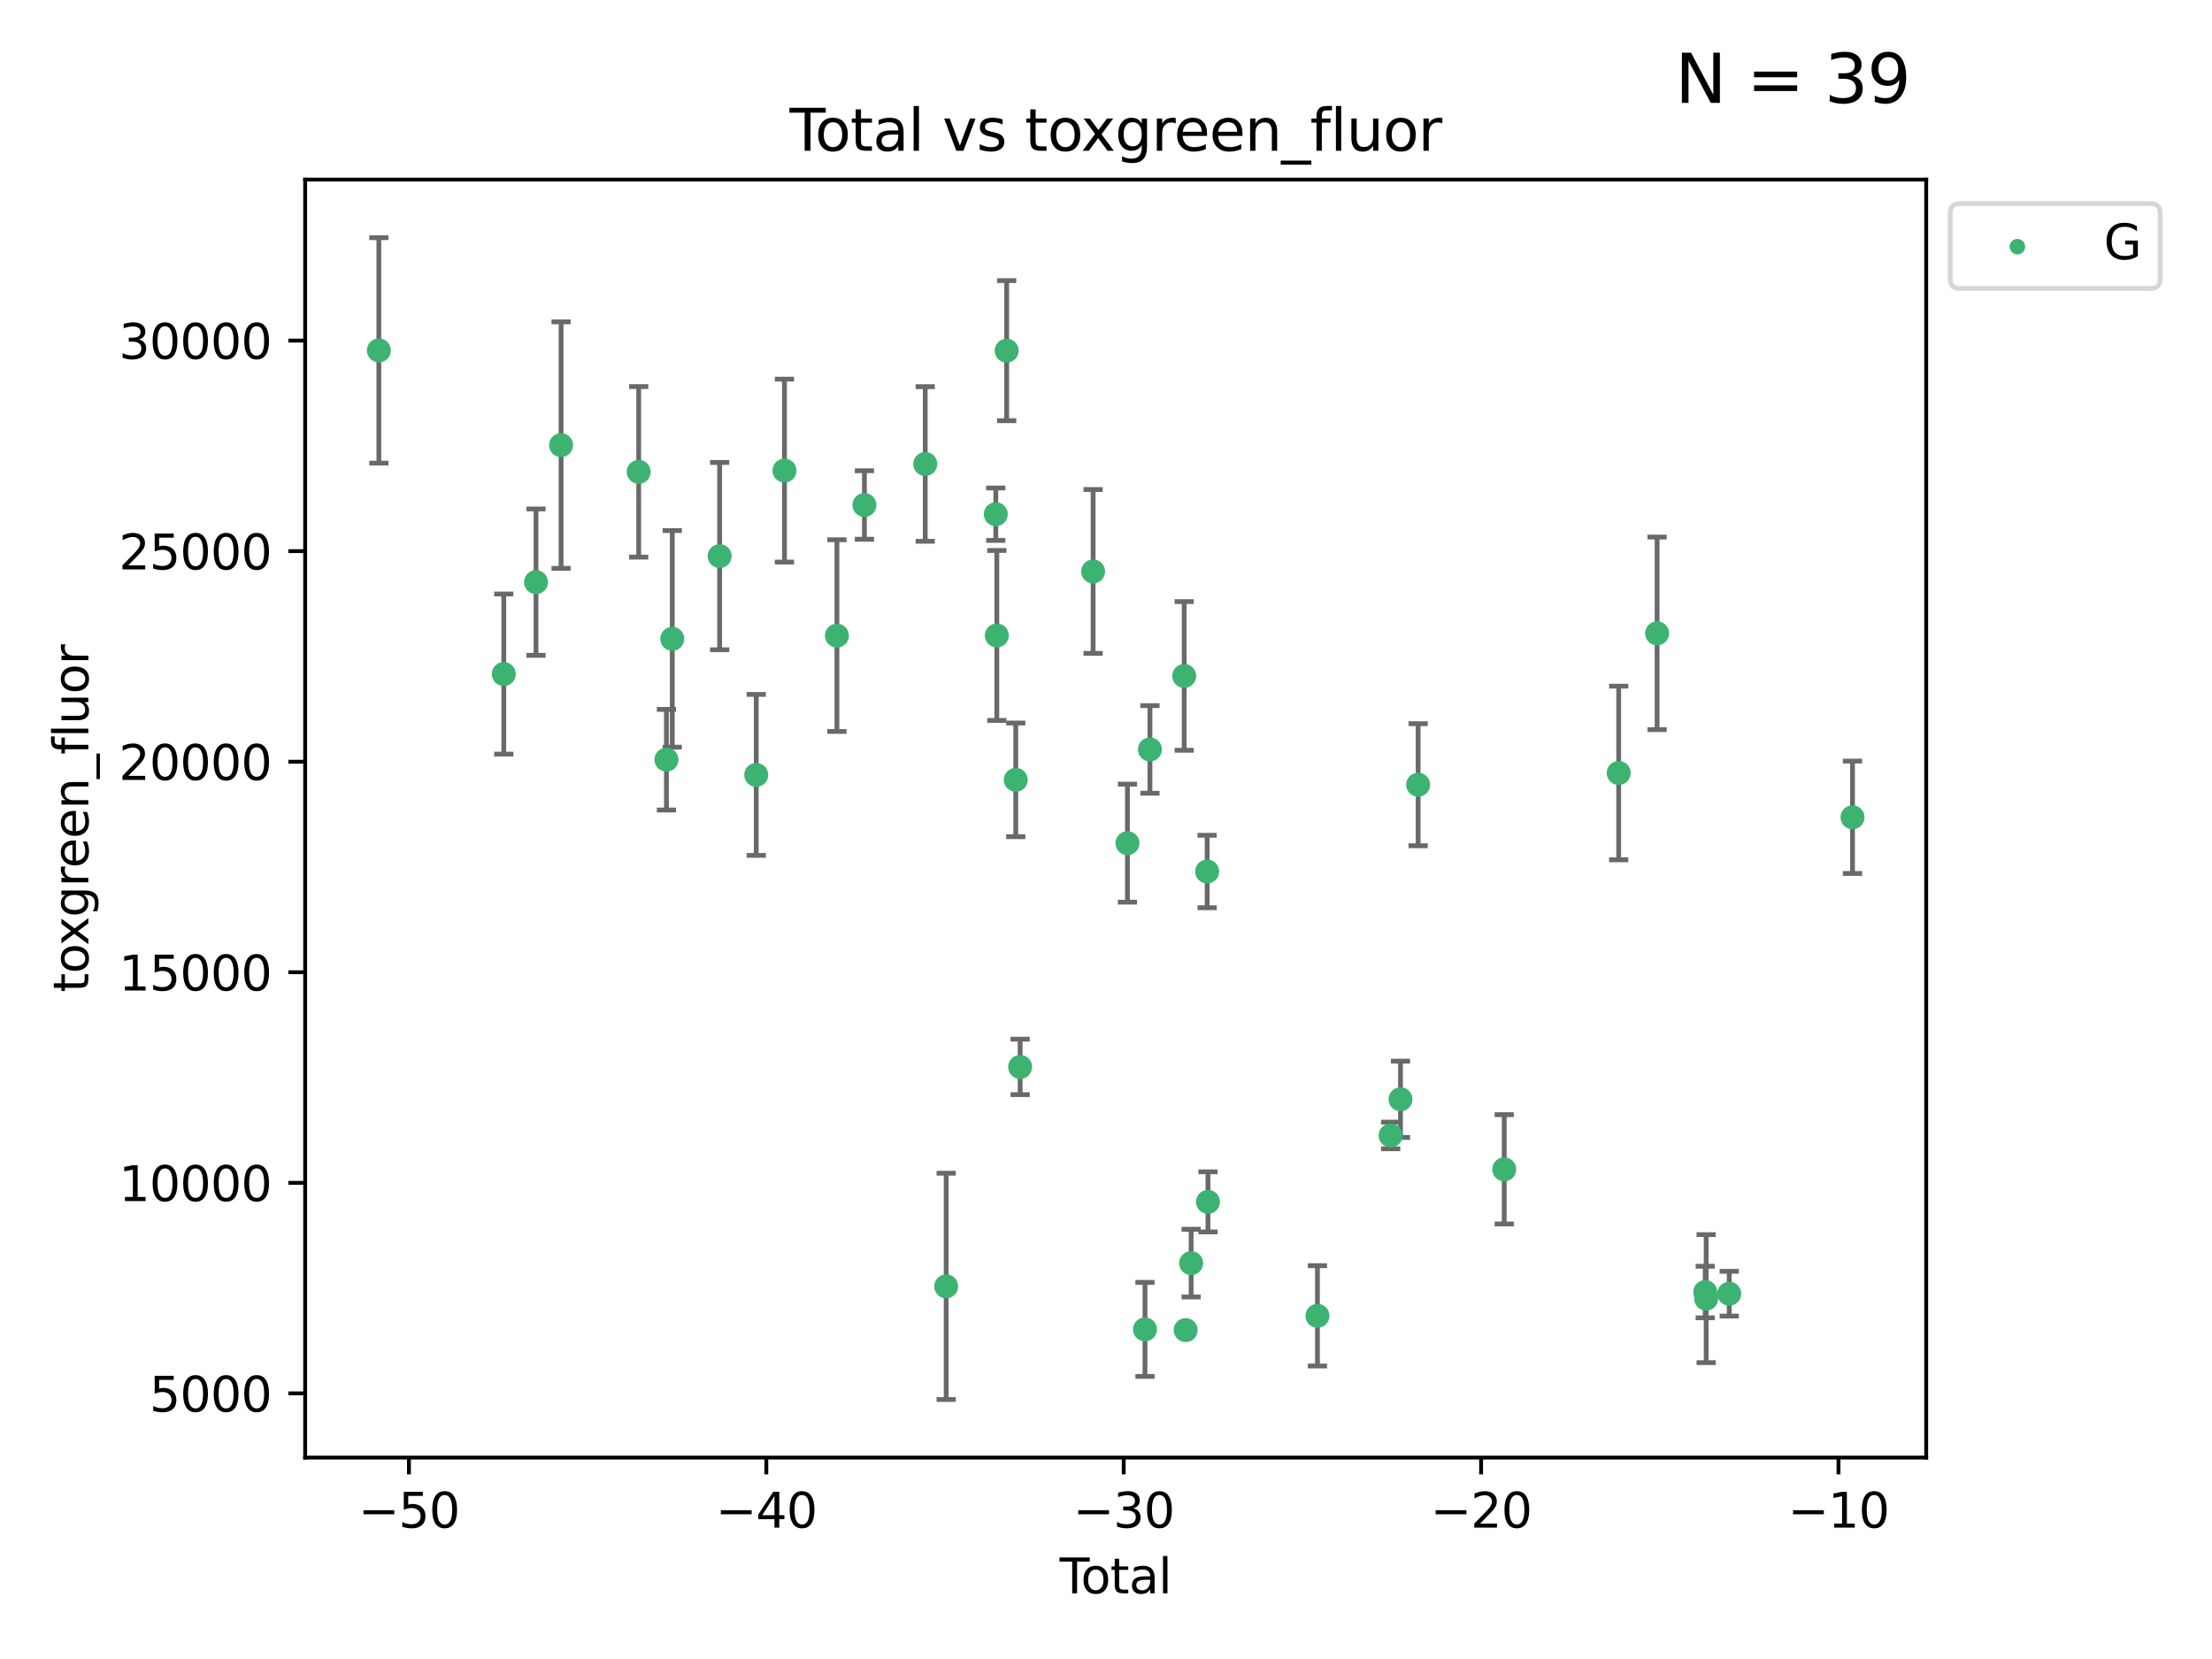 <?xml version="1.0" encoding="utf-8" standalone="no"?>
<!DOCTYPE svg PUBLIC "-//W3C//DTD SVG 1.1//EN"
  "http://www.w3.org/Graphics/SVG/1.1/DTD/svg11.dtd">
<svg xmlns:xlink="http://www.w3.org/1999/xlink" width="460.8pt" height="345.6pt" viewBox="0 0 460.8 345.6" xmlns="http://www.w3.org/2000/svg" version="1.1">
 <defs>
  <style type="text/css">*{stroke-linejoin: round; stroke-linecap: butt}</style>
 </defs>
 <g id="figure_1">
  <g id="patch_1">
   <path d="M 0 345.6 
L 460.8 345.6 
L 460.8 0 
L 0 0 
z
" style="fill: #ffffff"/>
  </g>
  <g id="axes_1">
   <g id="patch_2">
    <path d="M 63.571 303.64 
L 401.26 303.64 
L 401.26 37.411 
L 63.571 37.411 
z
" style="fill: #ffffff"/>
   </g>
   <g id="PathCollection_1">
    <defs>
     <path id="mb9ed1e0e8e" d="M 0 1.118 
C 0.297 1.118 0.581 1 0.791 0.791 
C 1 0.581 1.118 0.297 1.118 0 
C 1.118 -0.297 1 -0.581 0.791 -0.791 
C 0.581 -1 0.297 -1.118 0 -1.118 
C -0.297 -1.118 -0.581 -1 -0.791 -0.791 
C -1 -0.581 -1.118 -0.297 -1.118 0 
C -1.118 0.297 -1 0.581 -0.791 0.791 
C -0.581 1 -0.297 1.118 0 1.118 
z
" style="stroke: #3cb371"/>
    </defs>
    <g clip-path="url(#p85d1f68f22)">
     <use xlink:href="#mb9ed1e0e8e" x="78.921" y="72.997" style="fill: #3cb371; stroke: #3cb371"/>
     <use xlink:href="#mb9ed1e0e8e" x="104.945" y="140.416" style="fill: #3cb371; stroke: #3cb371"/>
     <use xlink:href="#mb9ed1e0e8e" x="111.661" y="121.273" style="fill: #3cb371; stroke: #3cb371"/>
     <use xlink:href="#mb9ed1e0e8e" x="116.882" y="92.727" style="fill: #3cb371; stroke: #3cb371"/>
     <use xlink:href="#mb9ed1e0e8e" x="133.054" y="98.296" style="fill: #3cb371; stroke: #3cb371"/>
     <use xlink:href="#mb9ed1e0e8e" x="138.83" y="158.255" style="fill: #3cb371; stroke: #3cb371"/>
     <use xlink:href="#mb9ed1e0e8e" x="140.045" y="133.085" style="fill: #3cb371; stroke: #3cb371"/>
     <use xlink:href="#mb9ed1e0e8e" x="149.915" y="115.849" style="fill: #3cb371; stroke: #3cb371"/>
     <use xlink:href="#mb9ed1e0e8e" x="157.537" y="161.427" style="fill: #3cb371; stroke: #3cb371"/>
     <use xlink:href="#mb9ed1e0e8e" x="163.418" y="98.031" style="fill: #3cb371; stroke: #3cb371"/>
     <use xlink:href="#mb9ed1e0e8e" x="174.347" y="132.413" style="fill: #3cb371; stroke: #3cb371"/>
     <use xlink:href="#mb9ed1e0e8e" x="180.076" y="105.202" style="fill: #3cb371; stroke: #3cb371"/>
     <use xlink:href="#mb9ed1e0e8e" x="192.744" y="96.654" style="fill: #3cb371; stroke: #3cb371"/>
     <use xlink:href="#mb9ed1e0e8e" x="197.107" y="267.972" style="fill: #3cb371; stroke: #3cb371"/>
     <use xlink:href="#mb9ed1e0e8e" x="207.44" y="107.117" style="fill: #3cb371; stroke: #3cb371"/>
     <use xlink:href="#mb9ed1e0e8e" x="207.655" y="132.378" style="fill: #3cb371; stroke: #3cb371"/>
     <use xlink:href="#mb9ed1e0e8e" x="209.708" y="73.051" style="fill: #3cb371; stroke: #3cb371"/>
     <use xlink:href="#mb9ed1e0e8e" x="211.603" y="162.455" style="fill: #3cb371; stroke: #3cb371"/>
     <use xlink:href="#mb9ed1e0e8e" x="212.514" y="222.262" style="fill: #3cb371; stroke: #3cb371"/>
     <use xlink:href="#mb9ed1e0e8e" x="227.715" y="119.045" style="fill: #3cb371; stroke: #3cb371"/>
     <use xlink:href="#mb9ed1e0e8e" x="234.867" y="175.647" style="fill: #3cb371; stroke: #3cb371"/>
     <use xlink:href="#mb9ed1e0e8e" x="238.521" y="276.939" style="fill: #3cb371; stroke: #3cb371"/>
     <use xlink:href="#mb9ed1e0e8e" x="239.552" y="156.122" style="fill: #3cb371; stroke: #3cb371"/>
     <use xlink:href="#mb9ed1e0e8e" x="246.69" y="140.808" style="fill: #3cb371; stroke: #3cb371"/>
     <use xlink:href="#mb9ed1e0e8e" x="246.995" y="277.082" style="fill: #3cb371; stroke: #3cb371"/>
     <use xlink:href="#mb9ed1e0e8e" x="248.132" y="263.132" style="fill: #3cb371; stroke: #3cb371"/>
     <use xlink:href="#mb9ed1e0e8e" x="251.47" y="181.548" style="fill: #3cb371; stroke: #3cb371"/>
     <use xlink:href="#mb9ed1e0e8e" x="251.643" y="250.367" style="fill: #3cb371; stroke: #3cb371"/>
     <use xlink:href="#mb9ed1e0e8e" x="274.449" y="274.113" style="fill: #3cb371; stroke: #3cb371"/>
     <use xlink:href="#mb9ed1e0e8e" x="289.699" y="236.539" style="fill: #3cb371; stroke: #3cb371"/>
     <use xlink:href="#mb9ed1e0e8e" x="291.75" y="229" style="fill: #3cb371; stroke: #3cb371"/>
     <use xlink:href="#mb9ed1e0e8e" x="295.426" y="163.471" style="fill: #3cb371; stroke: #3cb371"/>
     <use xlink:href="#mb9ed1e0e8e" x="313.358" y="243.591" style="fill: #3cb371; stroke: #3cb371"/>
     <use xlink:href="#mb9ed1e0e8e" x="337.204" y="161.024" style="fill: #3cb371; stroke: #3cb371"/>
     <use xlink:href="#mb9ed1e0e8e" x="345.204" y="131.935" style="fill: #3cb371; stroke: #3cb371"/>
     <use xlink:href="#mb9ed1e0e8e" x="355.23" y="269.151" style="fill: #3cb371; stroke: #3cb371"/>
     <use xlink:href="#mb9ed1e0e8e" x="355.424" y="270.526" style="fill: #3cb371; stroke: #3cb371"/>
     <use xlink:href="#mb9ed1e0e8e" x="360.232" y="269.502" style="fill: #3cb371; stroke: #3cb371"/>
     <use xlink:href="#mb9ed1e0e8e" x="385.911" y="170.254" style="fill: #3cb371; stroke: #3cb371"/>
    </g>
   </g>
   <g id="matplotlib.axis_1">
    <g id="xtick_1">
     <g id="line2d_1">
      <defs>
       <path id="ma509bc510e" d="M 0 0 
L 0 3.5 
" style="stroke: #000000; stroke-width: 0.8"/>
      </defs>
      <g>
       <use xlink:href="#ma509bc510e" x="85.187" y="303.64" style="stroke: #000000; stroke-width: 0.8"/>
      </g>
     </g>
     <g id="text_1">
      <!-- −50 -->
      <g transform="translate(74.634 318.238)scale(0.1 -0.1)">
       <defs>
        <path id="DejaVuSans-2212" d="M 678 2272 
L 4684 2272 
L 4684 1741 
L 678 1741 
L 678 2272 
z
" transform="scale(0.016)"/>
        <path id="DejaVuSans-35" d="M 691 4666 
L 3169 4666 
L 3169 4134 
L 1269 4134 
L 1269 2991 
Q 1406 3038 1543 3061 
Q 1681 3084 1819 3084 
Q 2600 3084 3056 2656 
Q 3513 2228 3513 1497 
Q 3513 744 3044 326 
Q 2575 -91 1722 -91 
Q 1428 -91 1123 -41 
Q 819 9 494 109 
L 494 744 
Q 775 591 1075 516 
Q 1375 441 1709 441 
Q 2250 441 2565 725 
Q 2881 1009 2881 1497 
Q 2881 1984 2565 2268 
Q 2250 2553 1709 2553 
Q 1456 2553 1204 2497 
Q 953 2441 691 2322 
L 691 4666 
z
" transform="scale(0.016)"/>
        <path id="DejaVuSans-30" d="M 2034 4250 
Q 1547 4250 1301 3770 
Q 1056 3291 1056 2328 
Q 1056 1369 1301 889 
Q 1547 409 2034 409 
Q 2525 409 2770 889 
Q 3016 1369 3016 2328 
Q 3016 3291 2770 3770 
Q 2525 4250 2034 4250 
z
M 2034 4750 
Q 2819 4750 3233 4129 
Q 3647 3509 3647 2328 
Q 3647 1150 3233 529 
Q 2819 -91 2034 -91 
Q 1250 -91 836 529 
Q 422 1150 422 2328 
Q 422 3509 836 4129 
Q 1250 4750 2034 4750 
z
" transform="scale(0.016)"/>
       </defs>
       <use xlink:href="#DejaVuSans-2212"/>
       <use xlink:href="#DejaVuSans-35" x="83.789"/>
       <use xlink:href="#DejaVuSans-30" x="147.412"/>
      </g>
     </g>
    </g>
    <g id="xtick_2">
     <g id="line2d_2">
      <g>
       <use xlink:href="#ma509bc510e" x="159.638" y="303.64" style="stroke: #000000; stroke-width: 0.8"/>
      </g>
     </g>
     <g id="text_2">
      <!-- −40 -->
      <g transform="translate(149.086 318.238)scale(0.1 -0.1)">
       <defs>
        <path id="DejaVuSans-34" d="M 2419 4116 
L 825 1625 
L 2419 1625 
L 2419 4116 
z
M 2253 4666 
L 3047 4666 
L 3047 1625 
L 3713 1625 
L 3713 1100 
L 3047 1100 
L 3047 0 
L 2419 0 
L 2419 1100 
L 313 1100 
L 313 1709 
L 2253 4666 
z
" transform="scale(0.016)"/>
       </defs>
       <use xlink:href="#DejaVuSans-2212"/>
       <use xlink:href="#DejaVuSans-34" x="83.789"/>
       <use xlink:href="#DejaVuSans-30" x="147.412"/>
      </g>
     </g>
    </g>
    <g id="xtick_3">
     <g id="line2d_3">
      <g>
       <use xlink:href="#ma509bc510e" x="234.089" y="303.64" style="stroke: #000000; stroke-width: 0.8"/>
      </g>
     </g>
     <g id="text_3">
      <!-- −30 -->
      <g transform="translate(223.537 318.238)scale(0.1 -0.1)">
       <defs>
        <path id="DejaVuSans-33" d="M 2597 2516 
Q 3050 2419 3304 2112 
Q 3559 1806 3559 1356 
Q 3559 666 3084 287 
Q 2609 -91 1734 -91 
Q 1441 -91 1130 -33 
Q 819 25 488 141 
L 488 750 
Q 750 597 1062 519 
Q 1375 441 1716 441 
Q 2309 441 2620 675 
Q 2931 909 2931 1356 
Q 2931 1769 2642 2001 
Q 2353 2234 1838 2234 
L 1294 2234 
L 1294 2753 
L 1863 2753 
Q 2328 2753 2575 2939 
Q 2822 3125 2822 3475 
Q 2822 3834 2567 4026 
Q 2313 4219 1838 4219 
Q 1578 4219 1281 4162 
Q 984 4106 628 3988 
L 628 4550 
Q 988 4650 1302 4700 
Q 1616 4750 1894 4750 
Q 2613 4750 3031 4423 
Q 3450 4097 3450 3541 
Q 3450 3153 3228 2886 
Q 3006 2619 2597 2516 
z
" transform="scale(0.016)"/>
       </defs>
       <use xlink:href="#DejaVuSans-2212"/>
       <use xlink:href="#DejaVuSans-33" x="83.789"/>
       <use xlink:href="#DejaVuSans-30" x="147.412"/>
      </g>
     </g>
    </g>
    <g id="xtick_4">
     <g id="line2d_4">
      <g>
       <use xlink:href="#ma509bc510e" x="308.541" y="303.64" style="stroke: #000000; stroke-width: 0.8"/>
      </g>
     </g>
     <g id="text_4">
      <!-- −20 -->
      <g transform="translate(297.988 318.238)scale(0.1 -0.1)">
       <defs>
        <path id="DejaVuSans-32" d="M 1228 531 
L 3431 531 
L 3431 0 
L 469 0 
L 469 531 
Q 828 903 1448 1529 
Q 2069 2156 2228 2338 
Q 2531 2678 2651 2914 
Q 2772 3150 2772 3378 
Q 2772 3750 2511 3984 
Q 2250 4219 1831 4219 
Q 1534 4219 1204 4116 
Q 875 4013 500 3803 
L 500 4441 
Q 881 4594 1212 4672 
Q 1544 4750 1819 4750 
Q 2544 4750 2975 4387 
Q 3406 4025 3406 3419 
Q 3406 3131 3298 2873 
Q 3191 2616 2906 2266 
Q 2828 2175 2409 1742 
Q 1991 1309 1228 531 
z
" transform="scale(0.016)"/>
       </defs>
       <use xlink:href="#DejaVuSans-2212"/>
       <use xlink:href="#DejaVuSans-32" x="83.789"/>
       <use xlink:href="#DejaVuSans-30" x="147.412"/>
      </g>
     </g>
    </g>
    <g id="xtick_5">
     <g id="line2d_5">
      <g>
       <use xlink:href="#ma509bc510e" x="382.992" y="303.64" style="stroke: #000000; stroke-width: 0.8"/>
      </g>
     </g>
     <g id="text_5">
      <!-- −10 -->
      <g transform="translate(372.44 318.238)scale(0.1 -0.1)">
       <defs>
        <path id="DejaVuSans-31" d="M 794 531 
L 1825 531 
L 1825 4091 
L 703 3866 
L 703 4441 
L 1819 4666 
L 2450 4666 
L 2450 531 
L 3481 531 
L 3481 0 
L 794 0 
L 794 531 
z
" transform="scale(0.016)"/>
       </defs>
       <use xlink:href="#DejaVuSans-2212"/>
       <use xlink:href="#DejaVuSans-31" x="83.789"/>
       <use xlink:href="#DejaVuSans-30" x="147.412"/>
      </g>
     </g>
    </g>
    <g id="text_6">
     <!-- Total -->
     <g transform="translate(220.739 331.917)scale(0.1 -0.1)">
      <defs>
       <path id="DejaVuSans-54" d="M -19 4666 
L 3928 4666 
L 3928 4134 
L 2272 4134 
L 2272 0 
L 1638 0 
L 1638 4134 
L -19 4134 
L -19 4666 
z
" transform="scale(0.016)"/>
       <path id="DejaVuSans-6f" d="M 1959 3097 
Q 1497 3097 1228 2736 
Q 959 2375 959 1747 
Q 959 1119 1226 758 
Q 1494 397 1959 397 
Q 2419 397 2687 759 
Q 2956 1122 2956 1747 
Q 2956 2369 2687 2733 
Q 2419 3097 1959 3097 
z
M 1959 3584 
Q 2709 3584 3137 3096 
Q 3566 2609 3566 1747 
Q 3566 888 3137 398 
Q 2709 -91 1959 -91 
Q 1206 -91 779 398 
Q 353 888 353 1747 
Q 353 2609 779 3096 
Q 1206 3584 1959 3584 
z
" transform="scale(0.016)"/>
       <path id="DejaVuSans-74" d="M 1172 4494 
L 1172 3500 
L 2356 3500 
L 2356 3053 
L 1172 3053 
L 1172 1153 
Q 1172 725 1289 603 
Q 1406 481 1766 481 
L 2356 481 
L 2356 0 
L 1766 0 
Q 1100 0 847 248 
Q 594 497 594 1153 
L 594 3053 
L 172 3053 
L 172 3500 
L 594 3500 
L 594 4494 
L 1172 4494 
z
" transform="scale(0.016)"/>
       <path id="DejaVuSans-61" d="M 2194 1759 
Q 1497 1759 1228 1600 
Q 959 1441 959 1056 
Q 959 750 1161 570 
Q 1363 391 1709 391 
Q 2188 391 2477 730 
Q 2766 1069 2766 1631 
L 2766 1759 
L 2194 1759 
z
M 3341 1997 
L 3341 0 
L 2766 0 
L 2766 531 
Q 2569 213 2275 61 
Q 1981 -91 1556 -91 
Q 1019 -91 701 211 
Q 384 513 384 1019 
Q 384 1609 779 1909 
Q 1175 2209 1959 2209 
L 2766 2209 
L 2766 2266 
Q 2766 2663 2505 2880 
Q 2244 3097 1772 3097 
Q 1472 3097 1187 3025 
Q 903 2953 641 2809 
L 641 3341 
Q 956 3463 1253 3523 
Q 1550 3584 1831 3584 
Q 2591 3584 2966 3190 
Q 3341 2797 3341 1997 
z
" transform="scale(0.016)"/>
       <path id="DejaVuSans-6c" d="M 603 4863 
L 1178 4863 
L 1178 0 
L 603 0 
L 603 4863 
z
" transform="scale(0.016)"/>
      </defs>
      <use xlink:href="#DejaVuSans-54"/>
      <use xlink:href="#DejaVuSans-6f" x="44.084"/>
      <use xlink:href="#DejaVuSans-74" x="105.266"/>
      <use xlink:href="#DejaVuSans-61" x="144.475"/>
      <use xlink:href="#DejaVuSans-6c" x="205.754"/>
     </g>
    </g>
   </g>
   <g id="matplotlib.axis_2">
    <g id="ytick_1">
     <g id="line2d_6">
      <defs>
       <path id="m9594415764" d="M 0 0 
L -3.5 0 
" style="stroke: #000000; stroke-width: 0.8"/>
      </defs>
      <g>
       <use xlink:href="#m9594415764" x="63.571" y="290.266" style="stroke: #000000; stroke-width: 0.8"/>
      </g>
     </g>
     <g id="text_7">
      <!-- 5000 -->
      <g transform="translate(31.121 294.065)scale(0.1 -0.1)">
       <use xlink:href="#DejaVuSans-35"/>
       <use xlink:href="#DejaVuSans-30" x="63.623"/>
       <use xlink:href="#DejaVuSans-30" x="127.246"/>
       <use xlink:href="#DejaVuSans-30" x="190.869"/>
      </g>
     </g>
    </g>
    <g id="ytick_2">
     <g id="line2d_7">
      <g>
       <use xlink:href="#m9594415764" x="63.571" y="246.403" style="stroke: #000000; stroke-width: 0.8"/>
      </g>
     </g>
     <g id="text_8">
      <!-- 10000 -->
      <g transform="translate(24.759 250.202)scale(0.1 -0.1)">
       <use xlink:href="#DejaVuSans-31"/>
       <use xlink:href="#DejaVuSans-30" x="63.623"/>
       <use xlink:href="#DejaVuSans-30" x="127.246"/>
       <use xlink:href="#DejaVuSans-30" x="190.869"/>
       <use xlink:href="#DejaVuSans-30" x="254.492"/>
      </g>
     </g>
    </g>
    <g id="ytick_3">
     <g id="line2d_8">
      <g>
       <use xlink:href="#m9594415764" x="63.571" y="202.54" style="stroke: #000000; stroke-width: 0.8"/>
      </g>
     </g>
     <g id="text_9">
      <!-- 15000 -->
      <g transform="translate(24.759 206.339)scale(0.1 -0.1)">
       <use xlink:href="#DejaVuSans-31"/>
       <use xlink:href="#DejaVuSans-35" x="63.623"/>
       <use xlink:href="#DejaVuSans-30" x="127.246"/>
       <use xlink:href="#DejaVuSans-30" x="190.869"/>
       <use xlink:href="#DejaVuSans-30" x="254.492"/>
      </g>
     </g>
    </g>
    <g id="ytick_4">
     <g id="line2d_9">
      <g>
       <use xlink:href="#m9594415764" x="63.571" y="158.677" style="stroke: #000000; stroke-width: 0.8"/>
      </g>
     </g>
     <g id="text_10">
      <!-- 20000 -->
      <g transform="translate(24.759 162.477)scale(0.1 -0.1)">
       <use xlink:href="#DejaVuSans-32"/>
       <use xlink:href="#DejaVuSans-30" x="63.623"/>
       <use xlink:href="#DejaVuSans-30" x="127.246"/>
       <use xlink:href="#DejaVuSans-30" x="190.869"/>
       <use xlink:href="#DejaVuSans-30" x="254.492"/>
      </g>
     </g>
    </g>
    <g id="ytick_5">
     <g id="line2d_10">
      <g>
       <use xlink:href="#m9594415764" x="63.571" y="114.815" style="stroke: #000000; stroke-width: 0.8"/>
      </g>
     </g>
     <g id="text_11">
      <!-- 25000 -->
      <g transform="translate(24.759 118.614)scale(0.1 -0.1)">
       <use xlink:href="#DejaVuSans-32"/>
       <use xlink:href="#DejaVuSans-35" x="63.623"/>
       <use xlink:href="#DejaVuSans-30" x="127.246"/>
       <use xlink:href="#DejaVuSans-30" x="190.869"/>
       <use xlink:href="#DejaVuSans-30" x="254.492"/>
      </g>
     </g>
    </g>
    <g id="ytick_6">
     <g id="line2d_11">
      <g>
       <use xlink:href="#m9594415764" x="63.571" y="70.952" style="stroke: #000000; stroke-width: 0.8"/>
      </g>
     </g>
     <g id="text_12">
      <!-- 30000 -->
      <g transform="translate(24.759 74.751)scale(0.1 -0.1)">
       <use xlink:href="#DejaVuSans-33"/>
       <use xlink:href="#DejaVuSans-30" x="63.623"/>
       <use xlink:href="#DejaVuSans-30" x="127.246"/>
       <use xlink:href="#DejaVuSans-30" x="190.869"/>
       <use xlink:href="#DejaVuSans-30" x="254.492"/>
      </g>
     </g>
    </g>
    <g id="text_13">
     <!-- toxgreen_fluor -->
     <g transform="translate(18.401 206.72)rotate(-90)scale(0.1 -0.1)">
      <defs>
       <path id="DejaVuSans-78" d="M 3513 3500 
L 2247 1797 
L 3578 0 
L 2900 0 
L 1881 1375 
L 863 0 
L 184 0 
L 1544 1831 
L 300 3500 
L 978 3500 
L 1906 2253 
L 2834 3500 
L 3513 3500 
z
" transform="scale(0.016)"/>
       <path id="DejaVuSans-67" d="M 2906 1791 
Q 2906 2416 2648 2759 
Q 2391 3103 1925 3103 
Q 1463 3103 1205 2759 
Q 947 2416 947 1791 
Q 947 1169 1205 825 
Q 1463 481 1925 481 
Q 2391 481 2648 825 
Q 2906 1169 2906 1791 
z
M 3481 434 
Q 3481 -459 3084 -895 
Q 2688 -1331 1869 -1331 
Q 1566 -1331 1297 -1286 
Q 1028 -1241 775 -1147 
L 775 -588 
Q 1028 -725 1275 -790 
Q 1522 -856 1778 -856 
Q 2344 -856 2625 -561 
Q 2906 -266 2906 331 
L 2906 616 
Q 2728 306 2450 153 
Q 2172 0 1784 0 
Q 1141 0 747 490 
Q 353 981 353 1791 
Q 353 2603 747 3093 
Q 1141 3584 1784 3584 
Q 2172 3584 2450 3431 
Q 2728 3278 2906 2969 
L 2906 3500 
L 3481 3500 
L 3481 434 
z
" transform="scale(0.016)"/>
       <path id="DejaVuSans-72" d="M 2631 2963 
Q 2534 3019 2420 3045 
Q 2306 3072 2169 3072 
Q 1681 3072 1420 2755 
Q 1159 2438 1159 1844 
L 1159 0 
L 581 0 
L 581 3500 
L 1159 3500 
L 1159 2956 
Q 1341 3275 1631 3429 
Q 1922 3584 2338 3584 
Q 2397 3584 2469 3576 
Q 2541 3569 2628 3553 
L 2631 2963 
z
" transform="scale(0.016)"/>
       <path id="DejaVuSans-65" d="M 3597 1894 
L 3597 1613 
L 953 1613 
Q 991 1019 1311 708 
Q 1631 397 2203 397 
Q 2534 397 2845 478 
Q 3156 559 3463 722 
L 3463 178 
Q 3153 47 2828 -22 
Q 2503 -91 2169 -91 
Q 1331 -91 842 396 
Q 353 884 353 1716 
Q 353 2575 817 3079 
Q 1281 3584 2069 3584 
Q 2775 3584 3186 3129 
Q 3597 2675 3597 1894 
z
M 3022 2063 
Q 3016 2534 2758 2815 
Q 2500 3097 2075 3097 
Q 1594 3097 1305 2825 
Q 1016 2553 972 2059 
L 3022 2063 
z
" transform="scale(0.016)"/>
       <path id="DejaVuSans-6e" d="M 3513 2113 
L 3513 0 
L 2938 0 
L 2938 2094 
Q 2938 2591 2744 2837 
Q 2550 3084 2163 3084 
Q 1697 3084 1428 2787 
Q 1159 2491 1159 1978 
L 1159 0 
L 581 0 
L 581 3500 
L 1159 3500 
L 1159 2956 
Q 1366 3272 1645 3428 
Q 1925 3584 2291 3584 
Q 2894 3584 3203 3211 
Q 3513 2838 3513 2113 
z
" transform="scale(0.016)"/>
       <path id="DejaVuSans-5f" d="M 3263 -1063 
L 3263 -1509 
L -63 -1509 
L -63 -1063 
L 3263 -1063 
z
" transform="scale(0.016)"/>
       <path id="DejaVuSans-66" d="M 2375 4863 
L 2375 4384 
L 1825 4384 
Q 1516 4384 1395 4259 
Q 1275 4134 1275 3809 
L 1275 3500 
L 2222 3500 
L 2222 3053 
L 1275 3053 
L 1275 0 
L 697 0 
L 697 3053 
L 147 3053 
L 147 3500 
L 697 3500 
L 697 3744 
Q 697 4328 969 4595 
Q 1241 4863 1831 4863 
L 2375 4863 
z
" transform="scale(0.016)"/>
       <path id="DejaVuSans-75" d="M 544 1381 
L 544 3500 
L 1119 3500 
L 1119 1403 
Q 1119 906 1312 657 
Q 1506 409 1894 409 
Q 2359 409 2629 706 
Q 2900 1003 2900 1516 
L 2900 3500 
L 3475 3500 
L 3475 0 
L 2900 0 
L 2900 538 
Q 2691 219 2414 64 
Q 2138 -91 1772 -91 
Q 1169 -91 856 284 
Q 544 659 544 1381 
z
M 1991 3584 
L 1991 3584 
z
" transform="scale(0.016)"/>
      </defs>
      <use xlink:href="#DejaVuSans-74"/>
      <use xlink:href="#DejaVuSans-6f" x="39.209"/>
      <use xlink:href="#DejaVuSans-78" x="97.266"/>
      <use xlink:href="#DejaVuSans-67" x="156.445"/>
      <use xlink:href="#DejaVuSans-72" x="219.922"/>
      <use xlink:href="#DejaVuSans-65" x="258.785"/>
      <use xlink:href="#DejaVuSans-65" x="320.309"/>
      <use xlink:href="#DejaVuSans-6e" x="381.832"/>
      <use xlink:href="#DejaVuSans-5f" x="445.211"/>
      <use xlink:href="#DejaVuSans-66" x="495.211"/>
      <use xlink:href="#DejaVuSans-6c" x="530.416"/>
      <use xlink:href="#DejaVuSans-75" x="558.199"/>
      <use xlink:href="#DejaVuSans-6f" x="621.578"/>
      <use xlink:href="#DejaVuSans-72" x="682.76"/>
     </g>
    </g>
   </g>
   <g id="LineCollection_1">
    <path d="M 78.921 96.481 
L 78.921 49.513 
" clip-path="url(#p85d1f68f22)" style="fill: none; stroke: #696969"/>
    <path d="M 104.945 157.099 
L 104.945 123.733 
" clip-path="url(#p85d1f68f22)" style="fill: none; stroke: #696969"/>
    <path d="M 111.661 136.52 
L 111.661 106.027 
" clip-path="url(#p85d1f68f22)" style="fill: none; stroke: #696969"/>
    <path d="M 116.882 118.404 
L 116.882 67.05 
" clip-path="url(#p85d1f68f22)" style="fill: none; stroke: #696969"/>
    <path d="M 133.054 116.062 
L 133.054 80.529 
" clip-path="url(#p85d1f68f22)" style="fill: none; stroke: #696969"/>
    <path d="M 138.83 168.737 
L 138.83 147.774 
" clip-path="url(#p85d1f68f22)" style="fill: none; stroke: #696969"/>
    <path d="M 140.045 155.648 
L 140.045 110.521 
" clip-path="url(#p85d1f68f22)" style="fill: none; stroke: #696969"/>
    <path d="M 149.915 135.361 
L 149.915 96.336 
" clip-path="url(#p85d1f68f22)" style="fill: none; stroke: #696969"/>
    <path d="M 157.537 178.196 
L 157.537 144.657 
" clip-path="url(#p85d1f68f22)" style="fill: none; stroke: #696969"/>
    <path d="M 163.418 117.085 
L 163.418 78.978 
" clip-path="url(#p85d1f68f22)" style="fill: none; stroke: #696969"/>
    <path d="M 174.347 152.381 
L 174.347 112.444 
" clip-path="url(#p85d1f68f22)" style="fill: none; stroke: #696969"/>
    <path d="M 180.076 112.336 
L 180.076 98.067 
" clip-path="url(#p85d1f68f22)" style="fill: none; stroke: #696969"/>
    <path d="M 192.744 112.76 
L 192.744 80.548 
" clip-path="url(#p85d1f68f22)" style="fill: none; stroke: #696969"/>
    <path d="M 197.107 291.539 
L 197.107 244.406 
" clip-path="url(#p85d1f68f22)" style="fill: none; stroke: #696969"/>
    <path d="M 207.44 112.579 
L 207.44 101.655 
" clip-path="url(#p85d1f68f22)" style="fill: none; stroke: #696969"/>
    <path d="M 207.655 150.081 
L 207.655 114.675 
" clip-path="url(#p85d1f68f22)" style="fill: none; stroke: #696969"/>
    <path d="M 209.708 87.64 
L 209.708 58.462 
" clip-path="url(#p85d1f68f22)" style="fill: none; stroke: #696969"/>
    <path d="M 211.603 174.293 
L 211.603 150.618 
" clip-path="url(#p85d1f68f22)" style="fill: none; stroke: #696969"/>
    <path d="M 212.514 228.037 
L 212.514 216.486 
" clip-path="url(#p85d1f68f22)" style="fill: none; stroke: #696969"/>
    <path d="M 227.715 136.112 
L 227.715 101.978 
" clip-path="url(#p85d1f68f22)" style="fill: none; stroke: #696969"/>
    <path d="M 234.867 187.941 
L 234.867 163.353 
" clip-path="url(#p85d1f68f22)" style="fill: none; stroke: #696969"/>
    <path d="M 238.521 286.738 
L 238.521 267.141 
" clip-path="url(#p85d1f68f22)" style="fill: none; stroke: #696969"/>
    <path d="M 239.552 165.245 
L 239.552 146.999 
" clip-path="url(#p85d1f68f22)" style="fill: none; stroke: #696969"/>
    <path d="M 246.69 156.294 
L 246.69 125.323 
" clip-path="url(#p85d1f68f22)" style="fill: none; stroke: #696969"/>
    <path d="M 246.995 277.828 
L 246.995 276.337 
" clip-path="url(#p85d1f68f22)" style="fill: none; stroke: #696969"/>
    <path d="M 248.132 270.184 
L 248.132 256.08 
" clip-path="url(#p85d1f68f22)" style="fill: none; stroke: #696969"/>
    <path d="M 251.47 189.094 
L 251.47 174.002 
" clip-path="url(#p85d1f68f22)" style="fill: none; stroke: #696969"/>
    <path d="M 251.643 256.629 
L 251.643 244.105 
" clip-path="url(#p85d1f68f22)" style="fill: none; stroke: #696969"/>
    <path d="M 274.449 284.562 
L 274.449 263.665 
" clip-path="url(#p85d1f68f22)" style="fill: none; stroke: #696969"/>
    <path d="M 289.699 239.314 
L 289.699 233.763 
" clip-path="url(#p85d1f68f22)" style="fill: none; stroke: #696969"/>
    <path d="M 291.75 236.948 
L 291.75 221.052 
" clip-path="url(#p85d1f68f22)" style="fill: none; stroke: #696969"/>
    <path d="M 295.426 176.187 
L 295.426 150.755 
" clip-path="url(#p85d1f68f22)" style="fill: none; stroke: #696969"/>
    <path d="M 313.358 254.974 
L 313.358 232.208 
" clip-path="url(#p85d1f68f22)" style="fill: none; stroke: #696969"/>
    <path d="M 337.204 179.108 
L 337.204 142.939 
" clip-path="url(#p85d1f68f22)" style="fill: none; stroke: #696969"/>
    <path d="M 345.204 151.993 
L 345.204 111.877 
" clip-path="url(#p85d1f68f22)" style="fill: none; stroke: #696969"/>
    <path d="M 355.23 274.52 
L 355.23 263.782 
" clip-path="url(#p85d1f68f22)" style="fill: none; stroke: #696969"/>
    <path d="M 355.424 283.86 
L 355.424 257.192 
" clip-path="url(#p85d1f68f22)" style="fill: none; stroke: #696969"/>
    <path d="M 360.232 274.165 
L 360.232 264.839 
" clip-path="url(#p85d1f68f22)" style="fill: none; stroke: #696969"/>
    <path d="M 385.911 181.961 
L 385.911 158.547 
" clip-path="url(#p85d1f68f22)" style="fill: none; stroke: #696969"/>
   </g>
   <g id="line2d_12">
    <defs>
     <path id="mbc5468121b" d="M 2 0 
L -2 -0 
" style="stroke: #696969"/>
    </defs>
    <g clip-path="url(#p85d1f68f22)">
     <use xlink:href="#mbc5468121b" x="78.921" y="96.481" style="fill: #696969; stroke: #696969"/>
     <use xlink:href="#mbc5468121b" x="104.945" y="157.099" style="fill: #696969; stroke: #696969"/>
     <use xlink:href="#mbc5468121b" x="111.661" y="136.52" style="fill: #696969; stroke: #696969"/>
     <use xlink:href="#mbc5468121b" x="116.882" y="118.404" style="fill: #696969; stroke: #696969"/>
     <use xlink:href="#mbc5468121b" x="133.054" y="116.062" style="fill: #696969; stroke: #696969"/>
     <use xlink:href="#mbc5468121b" x="138.83" y="168.737" style="fill: #696969; stroke: #696969"/>
     <use xlink:href="#mbc5468121b" x="140.045" y="155.648" style="fill: #696969; stroke: #696969"/>
     <use xlink:href="#mbc5468121b" x="149.915" y="135.361" style="fill: #696969; stroke: #696969"/>
     <use xlink:href="#mbc5468121b" x="157.537" y="178.196" style="fill: #696969; stroke: #696969"/>
     <use xlink:href="#mbc5468121b" x="163.418" y="117.085" style="fill: #696969; stroke: #696969"/>
     <use xlink:href="#mbc5468121b" x="174.347" y="152.381" style="fill: #696969; stroke: #696969"/>
     <use xlink:href="#mbc5468121b" x="180.076" y="112.336" style="fill: #696969; stroke: #696969"/>
     <use xlink:href="#mbc5468121b" x="192.744" y="112.76" style="fill: #696969; stroke: #696969"/>
     <use xlink:href="#mbc5468121b" x="197.107" y="291.539" style="fill: #696969; stroke: #696969"/>
     <use xlink:href="#mbc5468121b" x="207.44" y="112.579" style="fill: #696969; stroke: #696969"/>
     <use xlink:href="#mbc5468121b" x="207.655" y="150.081" style="fill: #696969; stroke: #696969"/>
     <use xlink:href="#mbc5468121b" x="209.708" y="87.64" style="fill: #696969; stroke: #696969"/>
     <use xlink:href="#mbc5468121b" x="211.603" y="174.293" style="fill: #696969; stroke: #696969"/>
     <use xlink:href="#mbc5468121b" x="212.514" y="228.037" style="fill: #696969; stroke: #696969"/>
     <use xlink:href="#mbc5468121b" x="227.715" y="136.112" style="fill: #696969; stroke: #696969"/>
     <use xlink:href="#mbc5468121b" x="234.867" y="187.941" style="fill: #696969; stroke: #696969"/>
     <use xlink:href="#mbc5468121b" x="238.521" y="286.738" style="fill: #696969; stroke: #696969"/>
     <use xlink:href="#mbc5468121b" x="239.552" y="165.245" style="fill: #696969; stroke: #696969"/>
     <use xlink:href="#mbc5468121b" x="246.69" y="156.294" style="fill: #696969; stroke: #696969"/>
     <use xlink:href="#mbc5468121b" x="246.995" y="277.828" style="fill: #696969; stroke: #696969"/>
     <use xlink:href="#mbc5468121b" x="248.132" y="270.184" style="fill: #696969; stroke: #696969"/>
     <use xlink:href="#mbc5468121b" x="251.47" y="189.094" style="fill: #696969; stroke: #696969"/>
     <use xlink:href="#mbc5468121b" x="251.643" y="256.629" style="fill: #696969; stroke: #696969"/>
     <use xlink:href="#mbc5468121b" x="274.449" y="284.562" style="fill: #696969; stroke: #696969"/>
     <use xlink:href="#mbc5468121b" x="289.699" y="239.314" style="fill: #696969; stroke: #696969"/>
     <use xlink:href="#mbc5468121b" x="291.75" y="236.948" style="fill: #696969; stroke: #696969"/>
     <use xlink:href="#mbc5468121b" x="295.426" y="176.187" style="fill: #696969; stroke: #696969"/>
     <use xlink:href="#mbc5468121b" x="313.358" y="254.974" style="fill: #696969; stroke: #696969"/>
     <use xlink:href="#mbc5468121b" x="337.204" y="179.108" style="fill: #696969; stroke: #696969"/>
     <use xlink:href="#mbc5468121b" x="345.204" y="151.993" style="fill: #696969; stroke: #696969"/>
     <use xlink:href="#mbc5468121b" x="355.23" y="274.52" style="fill: #696969; stroke: #696969"/>
     <use xlink:href="#mbc5468121b" x="355.424" y="283.86" style="fill: #696969; stroke: #696969"/>
     <use xlink:href="#mbc5468121b" x="360.232" y="274.165" style="fill: #696969; stroke: #696969"/>
     <use xlink:href="#mbc5468121b" x="385.911" y="181.961" style="fill: #696969; stroke: #696969"/>
    </g>
   </g>
   <g id="line2d_13">
    <g clip-path="url(#p85d1f68f22)">
     <use xlink:href="#mbc5468121b" x="78.921" y="49.513" style="fill: #696969; stroke: #696969"/>
     <use xlink:href="#mbc5468121b" x="104.945" y="123.733" style="fill: #696969; stroke: #696969"/>
     <use xlink:href="#mbc5468121b" x="111.661" y="106.027" style="fill: #696969; stroke: #696969"/>
     <use xlink:href="#mbc5468121b" x="116.882" y="67.05" style="fill: #696969; stroke: #696969"/>
     <use xlink:href="#mbc5468121b" x="133.054" y="80.529" style="fill: #696969; stroke: #696969"/>
     <use xlink:href="#mbc5468121b" x="138.83" y="147.774" style="fill: #696969; stroke: #696969"/>
     <use xlink:href="#mbc5468121b" x="140.045" y="110.521" style="fill: #696969; stroke: #696969"/>
     <use xlink:href="#mbc5468121b" x="149.915" y="96.336" style="fill: #696969; stroke: #696969"/>
     <use xlink:href="#mbc5468121b" x="157.537" y="144.657" style="fill: #696969; stroke: #696969"/>
     <use xlink:href="#mbc5468121b" x="163.418" y="78.978" style="fill: #696969; stroke: #696969"/>
     <use xlink:href="#mbc5468121b" x="174.347" y="112.444" style="fill: #696969; stroke: #696969"/>
     <use xlink:href="#mbc5468121b" x="180.076" y="98.067" style="fill: #696969; stroke: #696969"/>
     <use xlink:href="#mbc5468121b" x="192.744" y="80.548" style="fill: #696969; stroke: #696969"/>
     <use xlink:href="#mbc5468121b" x="197.107" y="244.406" style="fill: #696969; stroke: #696969"/>
     <use xlink:href="#mbc5468121b" x="207.44" y="101.655" style="fill: #696969; stroke: #696969"/>
     <use xlink:href="#mbc5468121b" x="207.655" y="114.675" style="fill: #696969; stroke: #696969"/>
     <use xlink:href="#mbc5468121b" x="209.708" y="58.462" style="fill: #696969; stroke: #696969"/>
     <use xlink:href="#mbc5468121b" x="211.603" y="150.618" style="fill: #696969; stroke: #696969"/>
     <use xlink:href="#mbc5468121b" x="212.514" y="216.486" style="fill: #696969; stroke: #696969"/>
     <use xlink:href="#mbc5468121b" x="227.715" y="101.978" style="fill: #696969; stroke: #696969"/>
     <use xlink:href="#mbc5468121b" x="234.867" y="163.353" style="fill: #696969; stroke: #696969"/>
     <use xlink:href="#mbc5468121b" x="238.521" y="267.141" style="fill: #696969; stroke: #696969"/>
     <use xlink:href="#mbc5468121b" x="239.552" y="146.999" style="fill: #696969; stroke: #696969"/>
     <use xlink:href="#mbc5468121b" x="246.69" y="125.323" style="fill: #696969; stroke: #696969"/>
     <use xlink:href="#mbc5468121b" x="246.995" y="276.337" style="fill: #696969; stroke: #696969"/>
     <use xlink:href="#mbc5468121b" x="248.132" y="256.08" style="fill: #696969; stroke: #696969"/>
     <use xlink:href="#mbc5468121b" x="251.47" y="174.002" style="fill: #696969; stroke: #696969"/>
     <use xlink:href="#mbc5468121b" x="251.643" y="244.105" style="fill: #696969; stroke: #696969"/>
     <use xlink:href="#mbc5468121b" x="274.449" y="263.665" style="fill: #696969; stroke: #696969"/>
     <use xlink:href="#mbc5468121b" x="289.699" y="233.763" style="fill: #696969; stroke: #696969"/>
     <use xlink:href="#mbc5468121b" x="291.75" y="221.052" style="fill: #696969; stroke: #696969"/>
     <use xlink:href="#mbc5468121b" x="295.426" y="150.755" style="fill: #696969; stroke: #696969"/>
     <use xlink:href="#mbc5468121b" x="313.358" y="232.208" style="fill: #696969; stroke: #696969"/>
     <use xlink:href="#mbc5468121b" x="337.204" y="142.939" style="fill: #696969; stroke: #696969"/>
     <use xlink:href="#mbc5468121b" x="345.204" y="111.877" style="fill: #696969; stroke: #696969"/>
     <use xlink:href="#mbc5468121b" x="355.23" y="263.782" style="fill: #696969; stroke: #696969"/>
     <use xlink:href="#mbc5468121b" x="355.424" y="257.192" style="fill: #696969; stroke: #696969"/>
     <use xlink:href="#mbc5468121b" x="360.232" y="264.839" style="fill: #696969; stroke: #696969"/>
     <use xlink:href="#mbc5468121b" x="385.911" y="158.547" style="fill: #696969; stroke: #696969"/>
    </g>
   </g>
   <g id="line2d_14">
    <defs>
     <path id="mc5869bd897" d="M 0 2 
C 0.53 2 1.039 1.789 1.414 1.414 
C 1.789 1.039 2 0.53 2 0 
C 2 -0.53 1.789 -1.039 1.414 -1.414 
C 1.039 -1.789 0.53 -2 0 -2 
C -0.53 -2 -1.039 -1.789 -1.414 -1.414 
C -1.789 -1.039 -2 -0.53 -2 0 
C -2 0.53 -1.789 1.039 -1.414 1.414 
C -1.039 1.789 -0.53 2 0 2 
z
" style="stroke: #3cb371"/>
    </defs>
    <g clip-path="url(#p85d1f68f22)">
     <use xlink:href="#mc5869bd897" x="78.921" y="72.997" style="fill: #3cb371; stroke: #3cb371"/>
     <use xlink:href="#mc5869bd897" x="104.945" y="140.416" style="fill: #3cb371; stroke: #3cb371"/>
     <use xlink:href="#mc5869bd897" x="111.661" y="121.273" style="fill: #3cb371; stroke: #3cb371"/>
     <use xlink:href="#mc5869bd897" x="116.882" y="92.727" style="fill: #3cb371; stroke: #3cb371"/>
     <use xlink:href="#mc5869bd897" x="133.054" y="98.296" style="fill: #3cb371; stroke: #3cb371"/>
     <use xlink:href="#mc5869bd897" x="138.83" y="158.255" style="fill: #3cb371; stroke: #3cb371"/>
     <use xlink:href="#mc5869bd897" x="140.045" y="133.085" style="fill: #3cb371; stroke: #3cb371"/>
     <use xlink:href="#mc5869bd897" x="149.915" y="115.849" style="fill: #3cb371; stroke: #3cb371"/>
     <use xlink:href="#mc5869bd897" x="157.537" y="161.427" style="fill: #3cb371; stroke: #3cb371"/>
     <use xlink:href="#mc5869bd897" x="163.418" y="98.031" style="fill: #3cb371; stroke: #3cb371"/>
     <use xlink:href="#mc5869bd897" x="174.347" y="132.413" style="fill: #3cb371; stroke: #3cb371"/>
     <use xlink:href="#mc5869bd897" x="180.076" y="105.202" style="fill: #3cb371; stroke: #3cb371"/>
     <use xlink:href="#mc5869bd897" x="192.744" y="96.654" style="fill: #3cb371; stroke: #3cb371"/>
     <use xlink:href="#mc5869bd897" x="197.107" y="267.972" style="fill: #3cb371; stroke: #3cb371"/>
     <use xlink:href="#mc5869bd897" x="207.44" y="107.117" style="fill: #3cb371; stroke: #3cb371"/>
     <use xlink:href="#mc5869bd897" x="207.655" y="132.378" style="fill: #3cb371; stroke: #3cb371"/>
     <use xlink:href="#mc5869bd897" x="209.708" y="73.051" style="fill: #3cb371; stroke: #3cb371"/>
     <use xlink:href="#mc5869bd897" x="211.603" y="162.455" style="fill: #3cb371; stroke: #3cb371"/>
     <use xlink:href="#mc5869bd897" x="212.514" y="222.262" style="fill: #3cb371; stroke: #3cb371"/>
     <use xlink:href="#mc5869bd897" x="227.715" y="119.045" style="fill: #3cb371; stroke: #3cb371"/>
     <use xlink:href="#mc5869bd897" x="234.867" y="175.647" style="fill: #3cb371; stroke: #3cb371"/>
     <use xlink:href="#mc5869bd897" x="238.521" y="276.939" style="fill: #3cb371; stroke: #3cb371"/>
     <use xlink:href="#mc5869bd897" x="239.552" y="156.122" style="fill: #3cb371; stroke: #3cb371"/>
     <use xlink:href="#mc5869bd897" x="246.69" y="140.808" style="fill: #3cb371; stroke: #3cb371"/>
     <use xlink:href="#mc5869bd897" x="246.995" y="277.082" style="fill: #3cb371; stroke: #3cb371"/>
     <use xlink:href="#mc5869bd897" x="248.132" y="263.132" style="fill: #3cb371; stroke: #3cb371"/>
     <use xlink:href="#mc5869bd897" x="251.47" y="181.548" style="fill: #3cb371; stroke: #3cb371"/>
     <use xlink:href="#mc5869bd897" x="251.643" y="250.367" style="fill: #3cb371; stroke: #3cb371"/>
     <use xlink:href="#mc5869bd897" x="274.449" y="274.113" style="fill: #3cb371; stroke: #3cb371"/>
     <use xlink:href="#mc5869bd897" x="289.699" y="236.539" style="fill: #3cb371; stroke: #3cb371"/>
     <use xlink:href="#mc5869bd897" x="291.75" y="229" style="fill: #3cb371; stroke: #3cb371"/>
     <use xlink:href="#mc5869bd897" x="295.426" y="163.471" style="fill: #3cb371; stroke: #3cb371"/>
     <use xlink:href="#mc5869bd897" x="313.358" y="243.591" style="fill: #3cb371; stroke: #3cb371"/>
     <use xlink:href="#mc5869bd897" x="337.204" y="161.024" style="fill: #3cb371; stroke: #3cb371"/>
     <use xlink:href="#mc5869bd897" x="345.204" y="131.935" style="fill: #3cb371; stroke: #3cb371"/>
     <use xlink:href="#mc5869bd897" x="355.23" y="269.151" style="fill: #3cb371; stroke: #3cb371"/>
     <use xlink:href="#mc5869bd897" x="355.424" y="270.526" style="fill: #3cb371; stroke: #3cb371"/>
     <use xlink:href="#mc5869bd897" x="360.232" y="269.502" style="fill: #3cb371; stroke: #3cb371"/>
     <use xlink:href="#mc5869bd897" x="385.911" y="170.254" style="fill: #3cb371; stroke: #3cb371"/>
    </g>
   </g>
   <g id="patch_3">
    <path d="M 63.571 303.64 
L 63.571 37.411 
" style="fill: none; stroke: #000000; stroke-width: 0.8; stroke-linejoin: miter; stroke-linecap: square"/>
   </g>
   <g id="patch_4">
    <path d="M 401.26 303.64 
L 401.26 37.411 
" style="fill: none; stroke: #000000; stroke-width: 0.8; stroke-linejoin: miter; stroke-linecap: square"/>
   </g>
   <g id="patch_5">
    <path d="M 63.571 303.64 
L 401.26 303.64 
" style="fill: none; stroke: #000000; stroke-width: 0.8; stroke-linejoin: miter; stroke-linecap: square"/>
   </g>
   <g id="patch_6">
    <path d="M 63.571 37.411 
L 401.26 37.411 
" style="fill: none; stroke: #000000; stroke-width: 0.8; stroke-linejoin: miter; stroke-linecap: square"/>
   </g>
   <g id="text_14">
    <!-- N = 39 -->
    <g transform="translate(348.964 21.426)scale(0.14 -0.14)">
     <defs>
      <path id="DejaVuSans-4e" d="M 628 4666 
L 1478 4666 
L 3547 763 
L 3547 4666 
L 4159 4666 
L 4159 0 
L 3309 0 
L 1241 3903 
L 1241 0 
L 628 0 
L 628 4666 
z
" transform="scale(0.016)"/>
      <path id="DejaVuSans-20" transform="scale(0.016)"/>
      <path id="DejaVuSans-3d" d="M 678 2906 
L 4684 2906 
L 4684 2381 
L 678 2381 
L 678 2906 
z
M 678 1631 
L 4684 1631 
L 4684 1100 
L 678 1100 
L 678 1631 
z
" transform="scale(0.016)"/>
      <path id="DejaVuSans-39" d="M 703 97 
L 703 672 
Q 941 559 1184 500 
Q 1428 441 1663 441 
Q 2288 441 2617 861 
Q 2947 1281 2994 2138 
Q 2813 1869 2534 1725 
Q 2256 1581 1919 1581 
Q 1219 1581 811 2004 
Q 403 2428 403 3163 
Q 403 3881 828 4315 
Q 1253 4750 1959 4750 
Q 2769 4750 3195 4129 
Q 3622 3509 3622 2328 
Q 3622 1225 3098 567 
Q 2575 -91 1691 -91 
Q 1453 -91 1209 -44 
Q 966 3 703 97 
z
M 1959 2075 
Q 2384 2075 2632 2365 
Q 2881 2656 2881 3163 
Q 2881 3666 2632 3958 
Q 2384 4250 1959 4250 
Q 1534 4250 1286 3958 
Q 1038 3666 1038 3163 
Q 1038 2656 1286 2365 
Q 1534 2075 1959 2075 
z
" transform="scale(0.016)"/>
     </defs>
     <use xlink:href="#DejaVuSans-4e"/>
     <use xlink:href="#DejaVuSans-20" x="74.805"/>
     <use xlink:href="#DejaVuSans-3d" x="106.592"/>
     <use xlink:href="#DejaVuSans-20" x="190.381"/>
     <use xlink:href="#DejaVuSans-33" x="222.168"/>
     <use xlink:href="#DejaVuSans-39" x="285.791"/>
    </g>
   </g>
   <g id="text_15">
    <!-- Total vs toxgreen_fluor -->
    <g transform="translate(164.48 31.411)scale(0.12 -0.12)">
     <defs>
      <path id="DejaVuSans-76" d="M 191 3500 
L 800 3500 
L 1894 563 
L 2988 3500 
L 3597 3500 
L 2284 0 
L 1503 0 
L 191 3500 
z
" transform="scale(0.016)"/>
      <path id="DejaVuSans-73" d="M 2834 3397 
L 2834 2853 
Q 2591 2978 2328 3040 
Q 2066 3103 1784 3103 
Q 1356 3103 1142 2972 
Q 928 2841 928 2578 
Q 928 2378 1081 2264 
Q 1234 2150 1697 2047 
L 1894 2003 
Q 2506 1872 2764 1633 
Q 3022 1394 3022 966 
Q 3022 478 2636 193 
Q 2250 -91 1575 -91 
Q 1294 -91 989 -36 
Q 684 19 347 128 
L 347 722 
Q 666 556 975 473 
Q 1284 391 1588 391 
Q 1994 391 2212 530 
Q 2431 669 2431 922 
Q 2431 1156 2273 1281 
Q 2116 1406 1581 1522 
L 1381 1569 
Q 847 1681 609 1914 
Q 372 2147 372 2553 
Q 372 3047 722 3315 
Q 1072 3584 1716 3584 
Q 2034 3584 2315 3537 
Q 2597 3491 2834 3397 
z
" transform="scale(0.016)"/>
     </defs>
     <use xlink:href="#DejaVuSans-54"/>
     <use xlink:href="#DejaVuSans-6f" x="44.084"/>
     <use xlink:href="#DejaVuSans-74" x="105.266"/>
     <use xlink:href="#DejaVuSans-61" x="144.475"/>
     <use xlink:href="#DejaVuSans-6c" x="205.754"/>
     <use xlink:href="#DejaVuSans-20" x="233.537"/>
     <use xlink:href="#DejaVuSans-76" x="265.324"/>
     <use xlink:href="#DejaVuSans-73" x="324.504"/>
     <use xlink:href="#DejaVuSans-20" x="376.604"/>
     <use xlink:href="#DejaVuSans-74" x="408.391"/>
     <use xlink:href="#DejaVuSans-6f" x="447.6"/>
     <use xlink:href="#DejaVuSans-78" x="505.656"/>
     <use xlink:href="#DejaVuSans-67" x="564.836"/>
     <use xlink:href="#DejaVuSans-72" x="628.312"/>
     <use xlink:href="#DejaVuSans-65" x="667.176"/>
     <use xlink:href="#DejaVuSans-65" x="728.699"/>
     <use xlink:href="#DejaVuSans-6e" x="790.223"/>
     <use xlink:href="#DejaVuSans-5f" x="853.602"/>
     <use xlink:href="#DejaVuSans-66" x="903.602"/>
     <use xlink:href="#DejaVuSans-6c" x="938.807"/>
     <use xlink:href="#DejaVuSans-75" x="966.59"/>
     <use xlink:href="#DejaVuSans-6f" x="1029.969"/>
     <use xlink:href="#DejaVuSans-72" x="1091.15"/>
    </g>
   </g>
   <g id="legend_1">
    <g id="patch_7">
     <path d="M 408.26 60.089 
L 448.008 60.089 
Q 450.008 60.089 450.008 58.089 
L 450.008 44.411 
Q 450.008 42.411 448.008 42.411 
L 408.26 42.411 
Q 406.26 42.411 406.26 44.411 
L 406.26 58.089 
Q 406.26 60.089 408.26 60.089 
z
" style="fill: #ffffff; opacity: 0.8; stroke: #cccccc; stroke-linejoin: miter"/>
    </g>
    <g id="PathCollection_2">
     <g>
      <use xlink:href="#mb9ed1e0e8e" x="420.26" y="51.385" style="fill: #3cb371; stroke: #3cb371"/>
     </g>
    </g>
    <g id="text_16">
     <!-- G -->
     <g transform="translate(438.26 54.01)scale(0.1 -0.1)">
      <defs>
       <path id="DejaVuSans-47" d="M 3809 666 
L 3809 1919 
L 2778 1919 
L 2778 2438 
L 4434 2438 
L 4434 434 
Q 4069 175 3628 42 
Q 3188 -91 2688 -91 
Q 1594 -91 976 548 
Q 359 1188 359 2328 
Q 359 3472 976 4111 
Q 1594 4750 2688 4750 
Q 3144 4750 3555 4637 
Q 3966 4525 4313 4306 
L 4313 3634 
Q 3963 3931 3569 4081 
Q 3175 4231 2741 4231 
Q 1884 4231 1454 3753 
Q 1025 3275 1025 2328 
Q 1025 1384 1454 906 
Q 1884 428 2741 428 
Q 3075 428 3337 486 
Q 3600 544 3809 666 
z
" transform="scale(0.016)"/>
      </defs>
      <use xlink:href="#DejaVuSans-47"/>
     </g>
    </g>
   </g>
  </g>
 </g>
 <defs>
  <clipPath id="p85d1f68f22">
   <rect x="63.571" y="37.411" width="337.689" height="266.229"/>
  </clipPath>
 </defs>
</svg>
